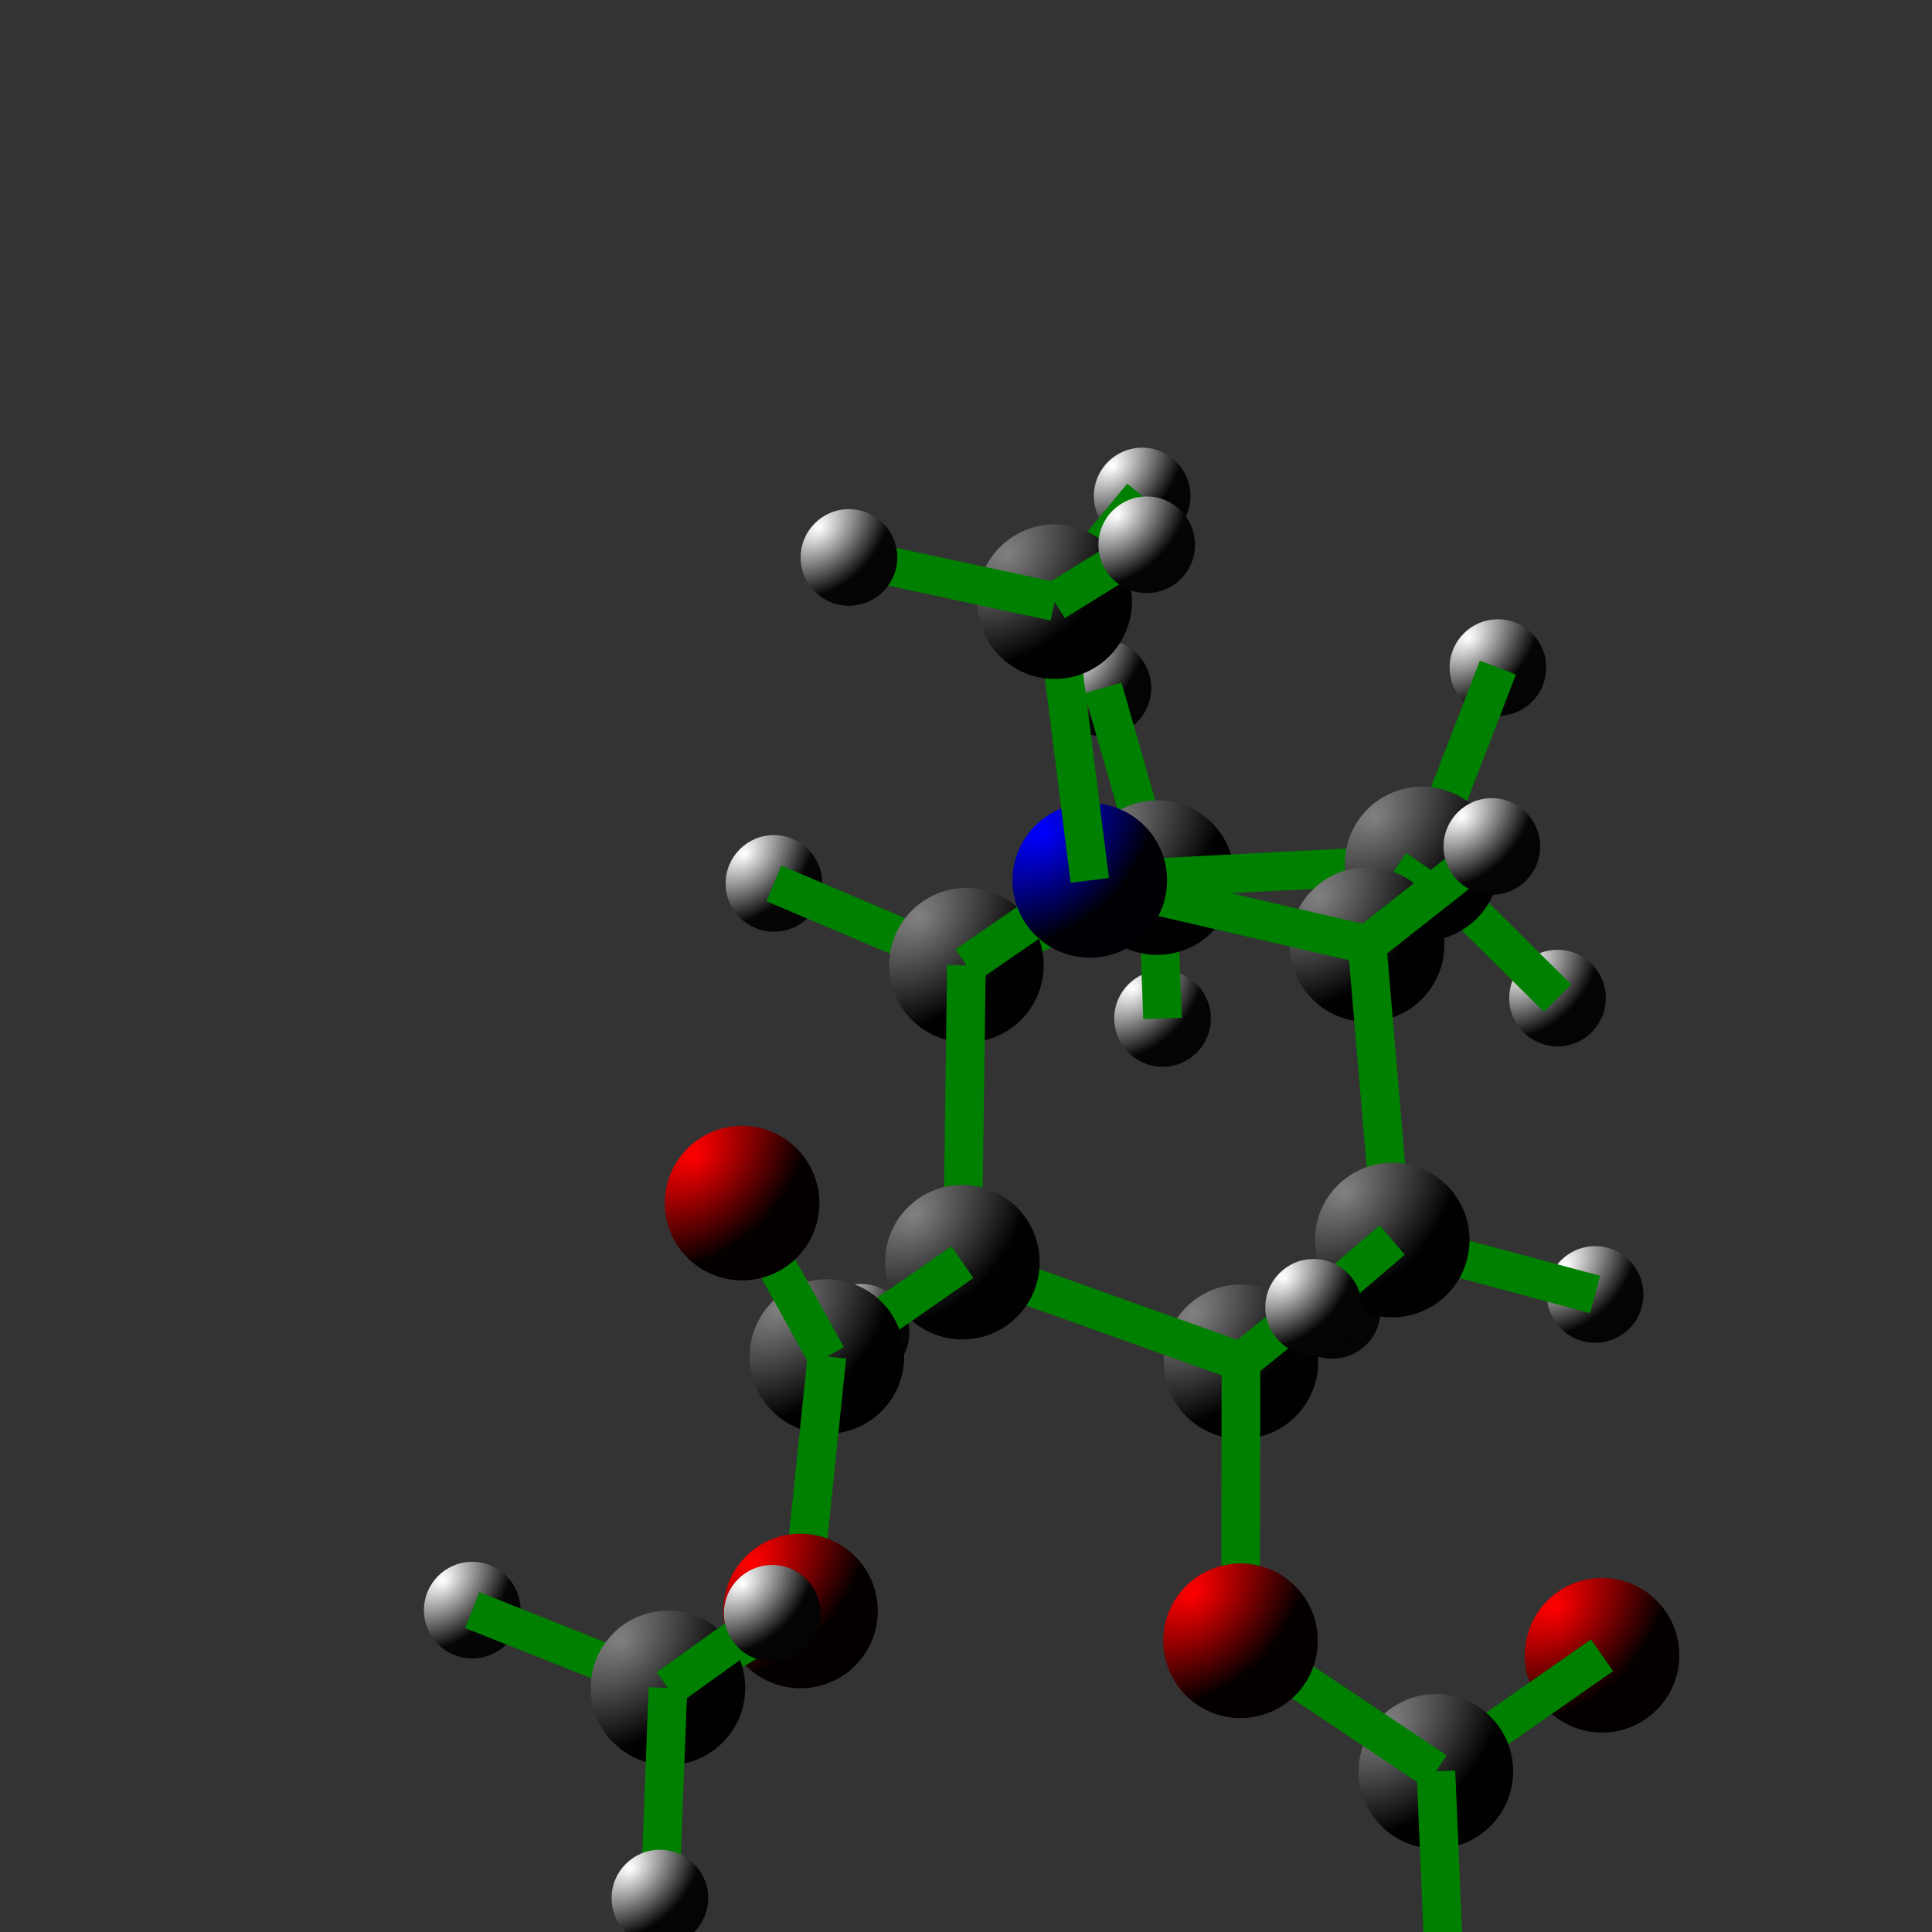 <svg version="1.1" width="1000" height="1000" xmlns="http://www.w3.org/2000/svg"> 
            <rect width="100%" height="100%" fill="#333333" stroke="none"/> 
            <radialGradient id="Hydrogen" cx="-50%" cy="-50%" r="220%" fx="20%" fy="20%"> 
                <stop offset="0%" stop-color="#FFFFFF"/> 
                <stop offset="50%" stop-color="#050505"/> 
                <stop offset="100%" stop-color="#020202"/> 
            </radialGradient> 
            <radialGradient id="Carbon" cx="-50%" cy="-50%" r="220%" fx="20%" fy="20%"> 
                <stop offset="0%" stop-color="#808080"/> 
                <stop offset="50%" stop-color="#010101"/> 
                <stop offset="100%" stop-color="#000000"/> 
            </radialGradient> 
            <radialGradient id="Nitrogen" cx="-50%" cy="-50%" r="220%" fx="20%" fy="20%"> 
                <stop offset="0%" stop-color="#0000FF"/> 
                <stop offset="50%" stop-color="#000005"/> 
                <stop offset="100%" stop-color="#000002"/> 
            </radialGradient> 
            <radialGradient id="Oxygen" cx="-50%" cy="-50%" r="220%" fx="20%" fy="20%"> 
                <stop offset="0%" stop-color="#FF0000"/> 
                <stop offset="50%" stop-color="#050000"/> 
                <stop offset="100%" stop-color="#020000"/> 
            </radialGradient>  <circle cx="601.74" cy="527.15" r="25" fill="url(#Hydrogen)"/>
  <polygon points="589.03,454.61 609.01,453.87 611.73,526.78 591.75,527.52" fill="green"/>
  <circle cx="570.88" cy="356.09" r="25" fill="url(#Hydrogen)"/>
  <circle cx="930.87" cy="1081.35" r="25" fill="url(#Hydrogen)"/>
  <polygon points="608.63,451.48 589.41,457.00 561.27,358.85 580.49,353.33" fill="green"/>
  <circle cx="940.34" cy="1326.39" r="25" fill="url(#Hydrogen)"/>
  <polygon points="859.87,1142.62 848.49,1126.18 925.18,1073.13 936.56,1089.57" fill="green"/>
  <circle cx="599.02" cy="454.24" r="40" fill="url(#Carbon)"/>
  <polygon points="853.84,1280.13 865.02,1263.55 945.93,1318.10 934.75,1334.68" fill="green"/>
  <circle cx="829.21" cy="856.77" r="40" fill="url(#Oxygen)"/>
  <circle cx="689.60" cy="678.25" r="25" fill="url(#Hydrogen)"/>
  <circle cx="854.18" cy="1134.40" r="40" fill="url(#Carbon)"/>
  <circle cx="445.71" cy="689.57" r="25" fill="url(#Hydrogen)"/>
  <polygon points="844.19,1134.78 864.17,1134.02 869.42,1271.46 849.44,1272.22" fill="green"/>
  <circle cx="806.18" cy="516.61" r="25" fill="url(#Hydrogen)"/>
  <circle cx="859.43" cy="1271.84" r="40" fill="url(#Carbon)"/>
  <polygon points="599.53,464.23 598.51,444.25 735.56,437.19 736.58,457.17" fill="green"/>
  <polygon points="748.95,925.05 737.49,908.65 823.48,848.57 834.94,864.97" fill="green"/>
  <polygon points="729.03,454.29 743.11,440.07 813.22,509.50 799.14,523.72" fill="green"/>
  <polygon points="743.94,1072.33 755.10,1055.73 859.76,1126.10 848.60,1142.70" fill="green"/>
  <polygon points="504.38,508.68 496.04,490.50 594.85,445.15 603.19,463.33" fill="green"/>
  <polygon points="647.23,713.54 637.43,696.10 684.70,669.53 694.50,686.97" fill="green"/>
  <polygon points="853.73,1263.62 865.13,1280.06 766.98,1348.18 755.58,1331.74" fill="green"/>
  <polygon points="492.43,645.07 503.81,661.51 451.40,697.79 440.02,681.35" fill="green"/>
  <circle cx="743.22" cy="916.85" r="40" fill="url(#Carbon)"/>
  <circle cx="775.32" cy="345.55" r="25" fill="url(#Hydrogen)"/>
  <polygon points="745.40,450.78 726.74,443.58 765.99,341.95 784.65,349.15" fill="green"/>
  <circle cx="736.07" cy="447.18" r="40" fill="url(#Carbon)"/>
  <polygon points="733.23,917.28 753.21,916.42 759.51,1063.60 739.53,1064.46" fill="green"/>
  <circle cx="749.52" cy="1064.03" r="40" fill="url(#Carbon)"/>
  <polygon points="636.55,857.57 647.67,840.95 748.78,908.54 737.66,925.16" fill="green"/>
  <circle cx="400.59" cy="457.25" r="25" fill="url(#Hydrogen)"/>
  <circle cx="761.28" cy="1339.96" r="40" fill="url(#Carbon)"/>
  <polygon points="751.29,1340.39 771.27,1339.53 775.86,1447.14 755.88,1448.00" fill="green"/>
  <polygon points="504.12,490.39 496.30,508.79 396.68,466.45 404.50,448.05" fill="green"/>
  <circle cx="765.87" cy="1447.57" r="25" fill="url(#Hydrogen)"/>
  <circle cx="642.33" cy="704.82" r="40" fill="url(#Carbon)"/>
  <circle cx="500.21" cy="499.59" r="40" fill="url(#Carbon)"/>
  <polygon points="494.76,662.71 501.48,643.87 645.69,695.40 638.97,714.24" fill="green"/>
  <polygon points="508.12,653.43 488.12,653.15 490.21,499.45 510.21,499.73" fill="green"/>
  <circle cx="498.12" cy="653.29" r="40" fill="url(#Carbon)"/>
  <polygon points="743.78,1055.84 755.26,1072.22 656.27,1141.64 644.79,1125.26" fill="green"/>
  <polygon points="632.33,704.80 652.33,704.84 652.11,849.28 632.11,849.24" fill="green"/>
  <circle cx="642.11" cy="849.26" r="40" fill="url(#Oxygen)"/>
  <polygon points="651.48,1279.23 662.52,1262.55 766.80,1331.62 755.76,1348.30" fill="green"/>
  <polygon points="715.87,494.55 699.35,483.29 727.81,441.55 744.33,452.81" fill="green"/>
  <circle cx="650.53" cy="1133.45" r="40" fill="url(#Carbon)"/>
  <polygon points="640.54,1133.92 660.52,1132.98 666.99,1270.42 647.01,1271.36" fill="green"/>
  <circle cx="657.00" cy="1270.89" r="40" fill="url(#Carbon)"/>
  <polygon points="648.60,712.61 636.06,697.03 714.34,634.05 726.88,649.63" fill="green"/>
  <polygon points="656.04,1125.10 645.02,1141.80 563.56,1088.02 574.58,1071.32" fill="green"/>
  <polygon points="492.40,645.08 503.84,661.50 433.73,710.34 422.29,693.92" fill="green"/>
  <polygon points="505.88,507.83 494.54,491.35 558.41,447.44 569.75,463.92" fill="green"/>
  <circle cx="591.19" cy="256.72" r="25" fill="url(#Hydrogen)"/>
  <polygon points="651.24,1262.71 662.76,1279.07 586.27,1332.90 574.75,1316.54" fill="green"/>
  <circle cx="569.07" cy="1079.67" r="25" fill="url(#Hydrogen)"/>
  <circle cx="580.51" cy="1324.72" r="25" fill="url(#Hydrogen)"/>
  <polygon points="553.58,317.80 538.18,305.04 583.49,250.34 598.89,263.10" fill="green"/>
  <circle cx="707.61" cy="488.92" r="40" fill="url(#Carbon)"/>
  <circle cx="825.64" cy="670.02" r="25" fill="url(#Hydrogen)"/>
  <polygon points="730.57,640.99 710.65,642.69 697.65,489.77 717.57,488.07" fill="green"/>
  <polygon points="718.02,651.50 723.20,632.18 828.23,660.36 823.05,679.68" fill="green"/>
  <circle cx="720.61" cy="641.84" r="40" fill="url(#Carbon)"/>
  <polygon points="561.82,465.42 566.34,445.94 709.87,479.18 705.35,498.66" fill="green"/>
  <circle cx="428.01" cy="702.13" r="40" fill="url(#Carbon)"/>
  <circle cx="564.08" cy="455.68" r="40" fill="url(#Nitrogen)"/>
  <polygon points="418.06,701.10 437.96,703.16 424.29,834.88 404.39,832.82" fill="green"/>
  <polygon points="574.00,454.43 554.16,456.93 535.96,312.67 555.80,310.17" fill="green"/>
  <polygon points="713.79,496.78 701.43,481.06 766.01,430.27 778.37,445.99" fill="green"/>
  <circle cx="414.34" cy="833.85" r="40" fill="url(#Oxygen)"/>
  <circle cx="545.88" cy="311.42" r="40" fill="url(#Carbon)"/>
  <polygon points="547.98,301.64 543.78,321.20 437.32,298.31 441.52,278.75" fill="green"/>
  <circle cx="439.42" cy="288.53" r="25" fill="url(#Hydrogen)"/>
  <polygon points="714.11,634.24 727.11,649.44 686.41,684.26 673.41,669.06" fill="green"/>
  <polygon points="436.76,697.29 419.26,706.97 375.36,627.57 392.86,617.89" fill="green"/>
  <circle cx="772.19" cy="438.13" r="25" fill="url(#Hydrogen)"/>
  <polygon points="551.14,319.93 540.62,302.91 588.28,273.47 598.80,290.49" fill="green"/>
  <circle cx="384.11" cy="622.73" r="40" fill="url(#Oxygen)"/>
  <polygon points="409.32,825.20 419.36,842.50 350.75,882.31 340.71,865.01" fill="green"/>
  <circle cx="679.91" cy="676.66" r="25" fill="url(#Hydrogen)"/>
  <circle cx="593.54" cy="281.98" r="25" fill="url(#Hydrogen)"/>
  <circle cx="244.44" cy="833.40" r="25" fill="url(#Hydrogen)"/>
  <polygon points="349.42,864.37 342.04,882.95 240.75,842.69 248.13,824.11" fill="green"/>
  <circle cx="345.73" cy="873.66" r="40" fill="url(#Carbon)"/>
  <polygon points="335.74,873.28 355.72,874.04 351.55,982.83 331.57,982.07" fill="green"/>
  <circle cx="341.56" cy="982.45" r="25" fill="url(#Hydrogen)"/>
  <polygon points="351.55,881.79 339.91,865.53 393.87,826.90 405.51,843.16" fill="green"/>
  <circle cx="399.69" cy="835.03" r="25" fill="url(#Hydrogen)"/>
</svg>